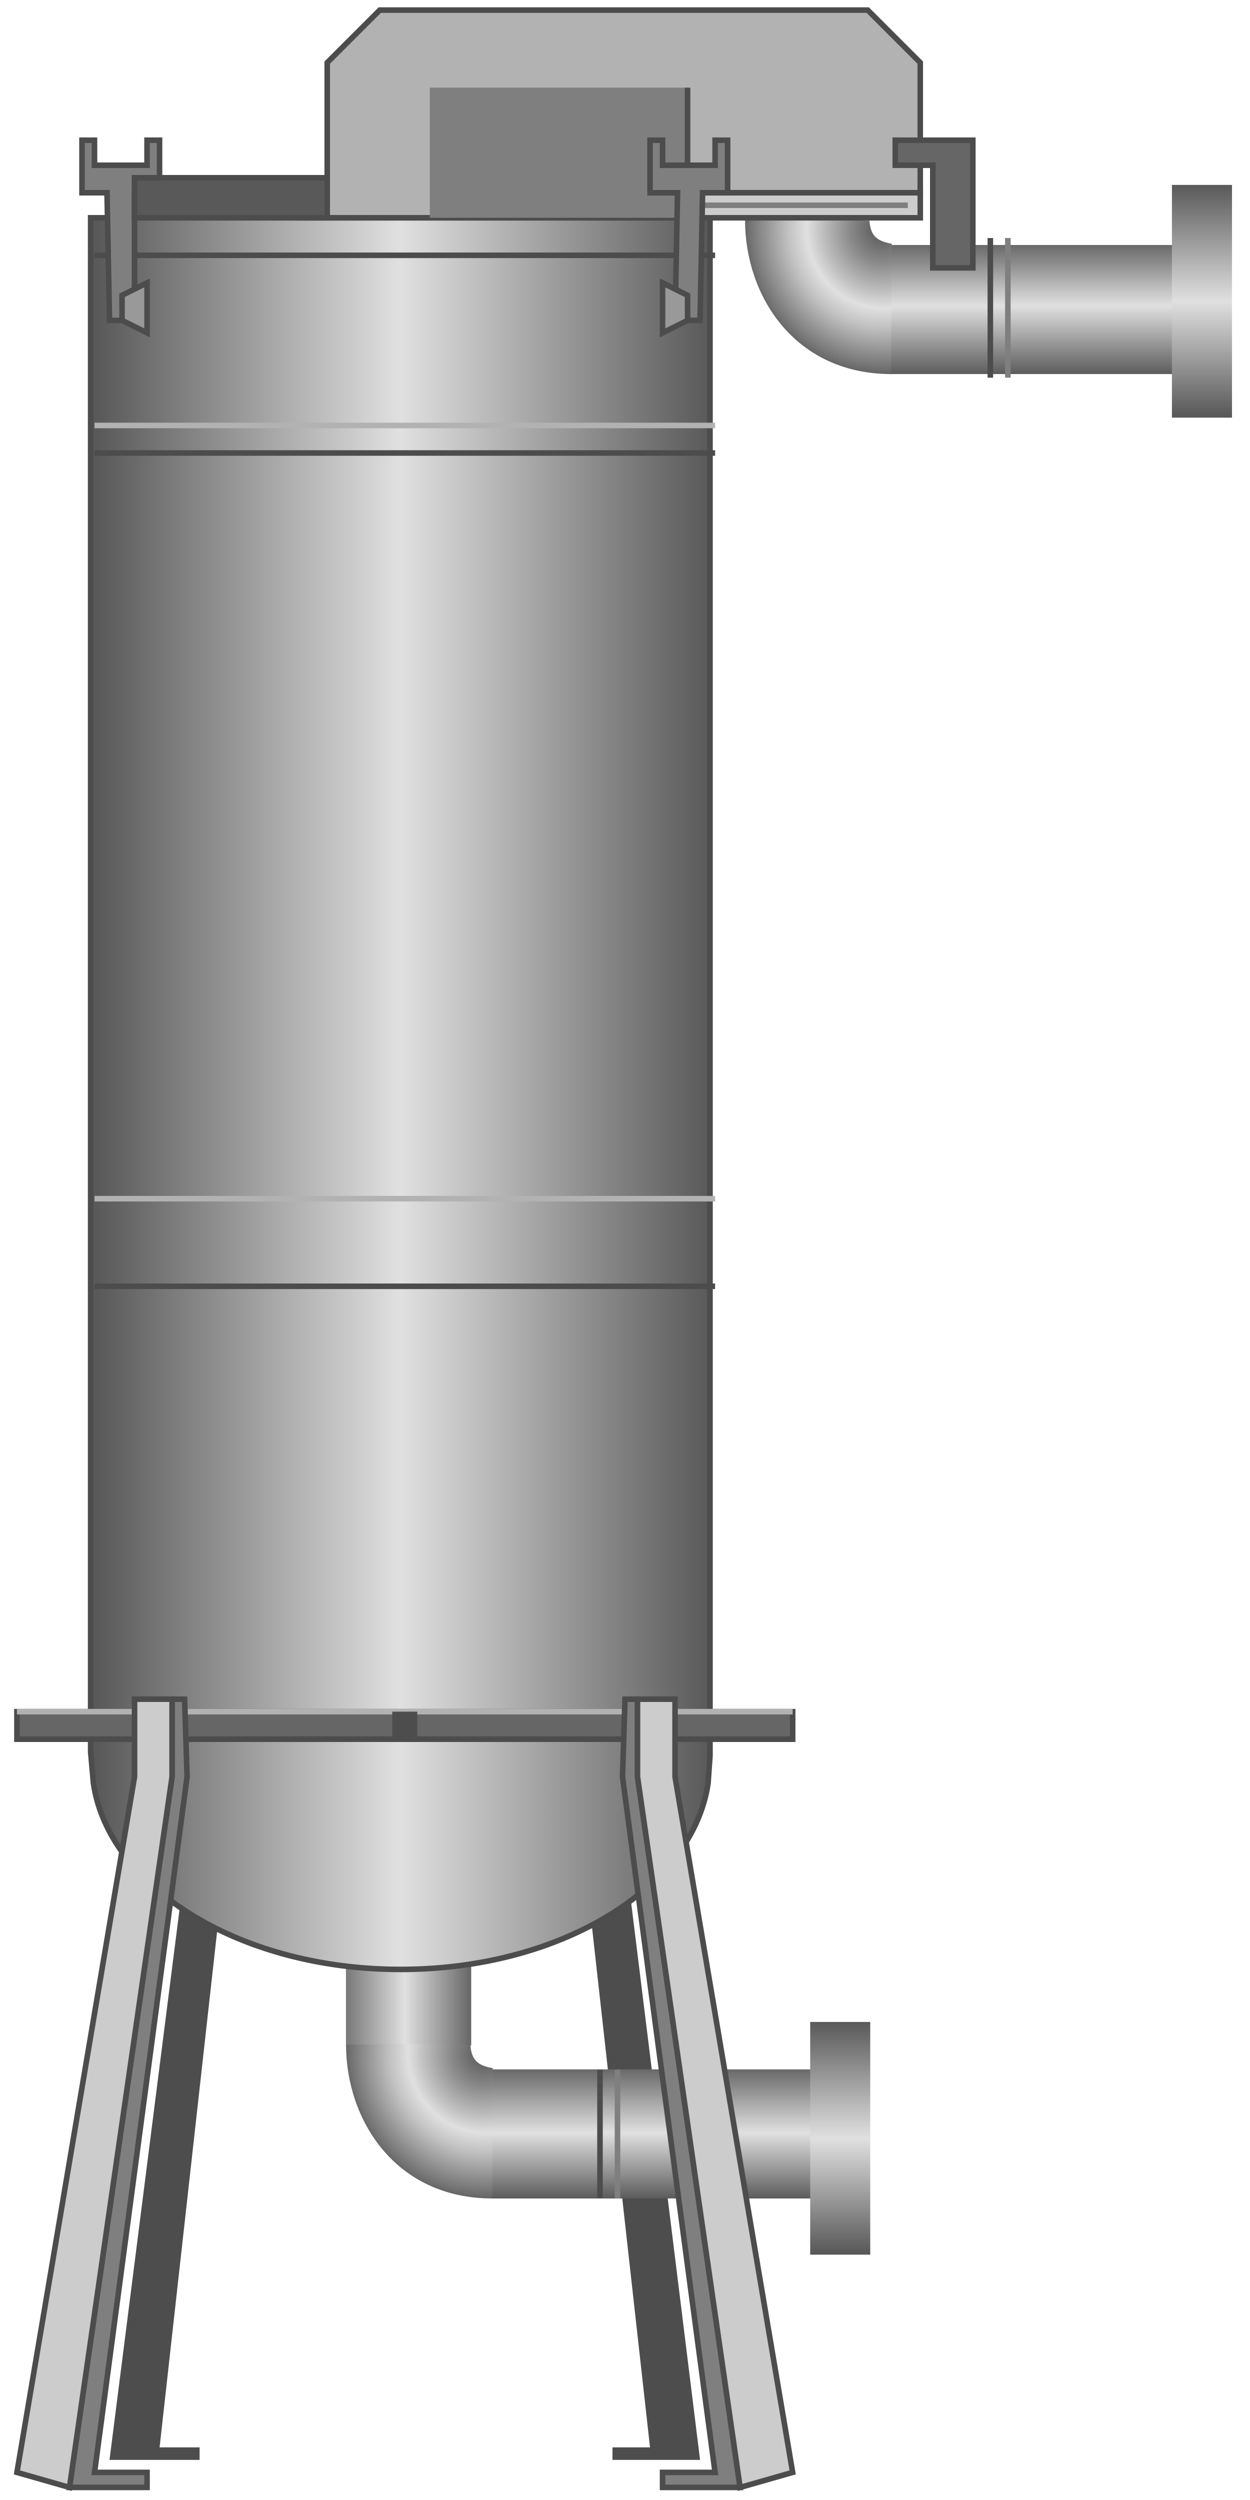 <!DOCTYPE svg PUBLIC "-//W3C//DTD SVG 1.1//EN" "http://www.w3.org/Graphics/SVG/1.1/DTD/svg11.dtd"><svg version="1.1" xmlns="http://www.w3.org/2000/svg" xmlns:xlink="http://www.w3.org/1999/xlink" width="56px" height="112px" viewBox="0 0 55.627 112.5" enable-background="new 0 0 55.627 112.5" xml:space="preserve">
<g id="Group_Stand_Back">
	<path fill="#4D4D4D" d="M10.36,78.828l-3.49,31.304H8.67v0.563H6.306H4.616L8.67,78.828H10.36z" />
	<path fill="#4D4D4D" d="M25.448,78.828l3.491,31.304H27.25v0.563h2.253h1.688L27.25,78.828H25.448z" />
</g>
<g id="Group_Connector2">
	
		<linearGradient id="SVGID_1_" gradientUnits="userSpaceOnUse" x1="44.882" y1="34.269" x2="50.691" y2="34.269" gradientTransform="matrix(0 1 -1 0 63.341 48.241)">
		<stop offset="0.01" style="stop-color:#6B6B6B" />
		<stop offset="0.49" style="stop-color:#E0E0E0" />
		<stop offset="1" style="stop-color:#5C5C5C" />
	</linearGradient>
	<rect x="21.802" y="93.122" fill="url(#SVGID_1_)" width="14.541" height="5.809" />
	
		<linearGradient id="SVGID_2_" gradientUnits="userSpaceOnUse" x1="40.94" y1="48.084" x2="40.94" y2="42.448" gradientTransform="matrix(0 1 -1 0 63.341 48.241)">
		<stop offset="0.01" style="stop-color:#7A7A7A" />
		<stop offset="0.47" style="stop-color:#E0E0E0" />
		<stop offset="1" style="stop-color:#666666" />
	</linearGradient>
	<rect x="15.257" y="86.316" fill="url(#SVGID_2_)" width="5.636" height="5.729" />
	
		<radialGradient id="SVGID_3_" cx="-25.517" cy="-70.377" r="7.944" gradientTransform="matrix(0.83 0 0 0.866 42.66 153.338)" gradientUnits="userSpaceOnUse">
		<stop offset="0" style="stop-color:#595959" />
		<stop offset="0.08" style="stop-color:#666666" />
		<stop offset="0.22" style="stop-color:#888888" />
		<stop offset="0.41" style="stop-color:#BEBEBE" />
		<stop offset="0.52" style="stop-color:#E0E0E0" />
		<stop offset="0.64" style="stop-color:#C3C3C3" />
		<stop offset="0.89" style="stop-color:#787878" />
		<stop offset="1" style="stop-color:#545454" />
	</radialGradient>
	<path fill="url(#SVGID_3_)" d="M15.26,92.011c0,3.373,2.209,6.92,6.586,6.92l0.017-5.865c-0.771-0.123-0.957-0.457-1.006-1.036   C19.39,91.962,15.26,92.011,15.26,92.011z" />
	<linearGradient id="SVGID_4_" gradientUnits="userSpaceOnUse" x1="37.497" y1="101.461" x2="37.497" y2="90.988">
		<stop offset="0.01" style="stop-color:#595959" />
		<stop offset="0.5" style="stop-color:#E0E0E0" />
		<stop offset="1" style="stop-color:#595959" />
	</linearGradient>
	<rect x="36.147" y="90.988" fill="url(#SVGID_4_)" width="2.702" height="10.473" />
	<path fill="none" stroke="#4C4C4C" stroke-width="0.25" d="M26.688,98.917v-5.782" />
	<path fill="none" stroke="#7F7F7F" stroke-width="0.25" d="M27.476,98.917v-5.782" />
</g>
<g id="Group_Filter_System">
	<linearGradient id="SVGID_5_" gradientUnits="userSpaceOnUse" x1="3.767" y1="49.213" x2="31.639" y2="49.213">
		<stop offset="0.01" style="stop-color:#595959" />
		<stop offset="0.5" style="stop-color:#E0E0E0" />
		<stop offset="1" style="stop-color:#595959" />
	</linearGradient>
	<path fill="url(#SVGID_5_)" stroke="#4C4C4C" stroke-width="0.25" d="M31.639,9.8H3.767v69.043l0.125,1.406   c0.077,0.519,0.217,1.024,0.416,1.515c1.601,3.952,7,6.86,13.414,6.86c6.612,0,12.144-3.09,13.551-7.227   c0.128-0.375,0.222-0.758,0.279-1.148l0.087-1.234V9.8z" />
	<path fill="#666666" stroke="#4C4C4C" stroke-width="0.25" d="M0.45,77.025h34.908v1.239H0.45V77.025z" />
	<path fill="none" stroke="#B2B2B2" stroke-width="0.25" d="M3.942,53.941h27.926" />
	<path fill="none" stroke="#4C4C4C" stroke-width="0.25" d="M3.942,57.883h27.926" />
	<path fill="none" stroke="#B2B2B2" stroke-width="0.25" d="M3.942,19.146h27.926" />
	<path fill="none" stroke="#4C4C4C" stroke-width="0.25" d="M3.942,20.385h27.926" />
	<path fill="none" stroke="#4C4C4C" stroke-width="0.25" d="M3.942,11.489h27.926" />
	<path fill="none" stroke="#B2B2B2" stroke-width="0.25" d="M0.45,77.025h34.908" />
	<path fill="none" stroke="#4C4C4C" stroke-width="0.25" d="M0.45,78.265h34.908" />
	<path fill="#4D4D4D" d="M17.341,77.025h1.126v1.239h-1.126V77.025z" />
</g>
<g id="Group_Stand_Front">
	<path fill="#7F7F7F" stroke="#4C4C4C" stroke-width="0.25" d="M8.108,79.953l-4.166,31.305h2.364v0.676H3.942H2.815l4.617-31.98   v-3.49h0.563L8.108,79.953z" />
	<path fill="#7F7F7F" stroke="#4C4C4C" stroke-width="0.25" d="M27.701,79.953l4.166,31.305h-2.364v0.676h2.364h1.126l-4.617-31.98   v-3.49h-0.563L27.701,79.953z" />
	<path fill="#CCCCCC" stroke="#4C4C4C" stroke-width="0.25" d="M32.993,111.934l2.365-0.676l-5.293-31.305v-3.49h-1.689v3.49   L32.993,111.934z" />
	<path fill="#CCCCCC" stroke="#4C4C4C" stroke-width="0.25" d="M2.815,111.934l-2.364-0.676l5.292-31.305v-3.49h1.689v3.49   L2.815,111.934z" />
</g>
<g id="Group_Connector1">
	
		<linearGradient id="SVGID_6_" gradientUnits="userSpaceOnUse" x1="-37.216" y1="16.362" x2="-31.407" y2="16.362" gradientTransform="matrix(0 1 -1 0 63.341 48.241)">
		<stop offset="0.01" style="stop-color:#6B6B6B" />
		<stop offset="0.47" style="stop-color:#E0E0E0" />
		<stop offset="1" style="stop-color:#5C5C5C" />
	</linearGradient>
	<rect x="39.708" y="11.024" fill="url(#SVGID_6_)" width="14.541" height="5.809" />
	
		<radialGradient id="SVGID_7_" cx="68.837" cy="-48.751" r="7.935" gradientTransform="matrix(0.83 0 0 0.866 -17.726 52.507)" gradientUnits="userSpaceOnUse">
		<stop offset="0" style="stop-color:#595959" />
		<stop offset="0.08" style="stop-color:#666666" />
		<stop offset="0.22" style="stop-color:#888888" />
		<stop offset="0.41" style="stop-color:#BEBEBE" />
		<stop offset="0.52" style="stop-color:#E0E0E0" />
		<stop offset="0.64" style="stop-color:#C3C3C3" />
		<stop offset="0.89" style="stop-color:#787878" />
		<stop offset="1" style="stop-color:#545454" />
	</radialGradient>
	<path fill="url(#SVGID_7_)" d="M33.216,9.913c0,3.373,2.21,6.92,6.586,6.92l0.017-5.865c-0.771-0.123-0.957-0.457-1.006-1.036   C37.346,9.864,33.216,9.913,33.216,9.913z" />
	<path fill="none" stroke="#4C4C4C" stroke-width="0.25" d="M44.254,16.996v-6.284" />
	<path fill="none" stroke="#7F7F7F" stroke-width="0.25" d="M45.042,16.996v-6.284" />
	<linearGradient id="SVGID_8_" gradientUnits="userSpaceOnUse" x1="53.777" y1="18.794" x2="53.777" y2="8.321">
		<stop offset="0.01" style="stop-color:#595959" />
		<stop offset="0.5" style="stop-color:#E0E0E0" />
		<stop offset="1" style="stop-color:#595959" />
	</linearGradient>
	<rect x="52.425" y="8.321" fill="url(#SVGID_8_)" width="2.703" height="10.473" />
</g>
<g id="Group_Group1">
	<path fill="#B2B2B2" stroke="#4C4C4C" stroke-width="0.25" d="M13.287,9.8l1.126-1.126V2.818l2.365-2.364h21.958l2.364,2.364v5.856   H30.629V9.8H13.287z" />
	<path fill="#7F7F7F" d="M19.031,3.945h11.599V9.8H19.031V3.945z" />
</g>
<g id="Group_Fittings">
	<path fill="#CCCCCC" stroke="#4C4C4C" stroke-width="0.25" d="M30.629,8.674h10.472V9.8H30.629V8.674z" />
	<path fill="none" stroke="#4C4C4C" stroke-width="0.25" d="M30.629,8.674V3.945" />
	<path fill="none" stroke="#7F7F7F" stroke-width="0.25" d="M31.192,9.237h9.347" />
	<path fill="#7F7F7F" stroke="#4C4C4C" stroke-width="0.25" d="M4.616,14.417L4.504,8.674H3.378V6.31h0.563v1.126h2.364V6.31h0.563   v2.365H5.742v5.743H4.616z" />
	<path fill="#7F7F7F" stroke="#4C4C4C" stroke-width="0.25" d="M31.192,14.417l0.112-5.743h1.127V6.31h-0.563v1.126h-2.364V6.31   H28.94v2.365h1.238l-0.112,5.743H31.192z" />
	<path fill="#999999" stroke="#4C4C4C" stroke-width="0.25" d="M6.306,14.98v-2.252L5.18,13.291v1.126L6.306,14.98z" />
	<path fill="#999999" stroke="#4C4C4C" stroke-width="0.25" d="M29.503,14.98v-2.252l1.126,0.563v1.126L29.503,14.98z" />
	<path fill="#666666" stroke="#4C4C4C" stroke-width="0.25" d="M43.466,12.052V6.31h-3.491v1.126h1.689v4.617H43.466z" />
	<path fill="#595959" stroke="#4C4C4C" stroke-width="0.25" d="M5.742,7.999h8.671V9.8H5.742V7.999z" />
</g>
</svg>